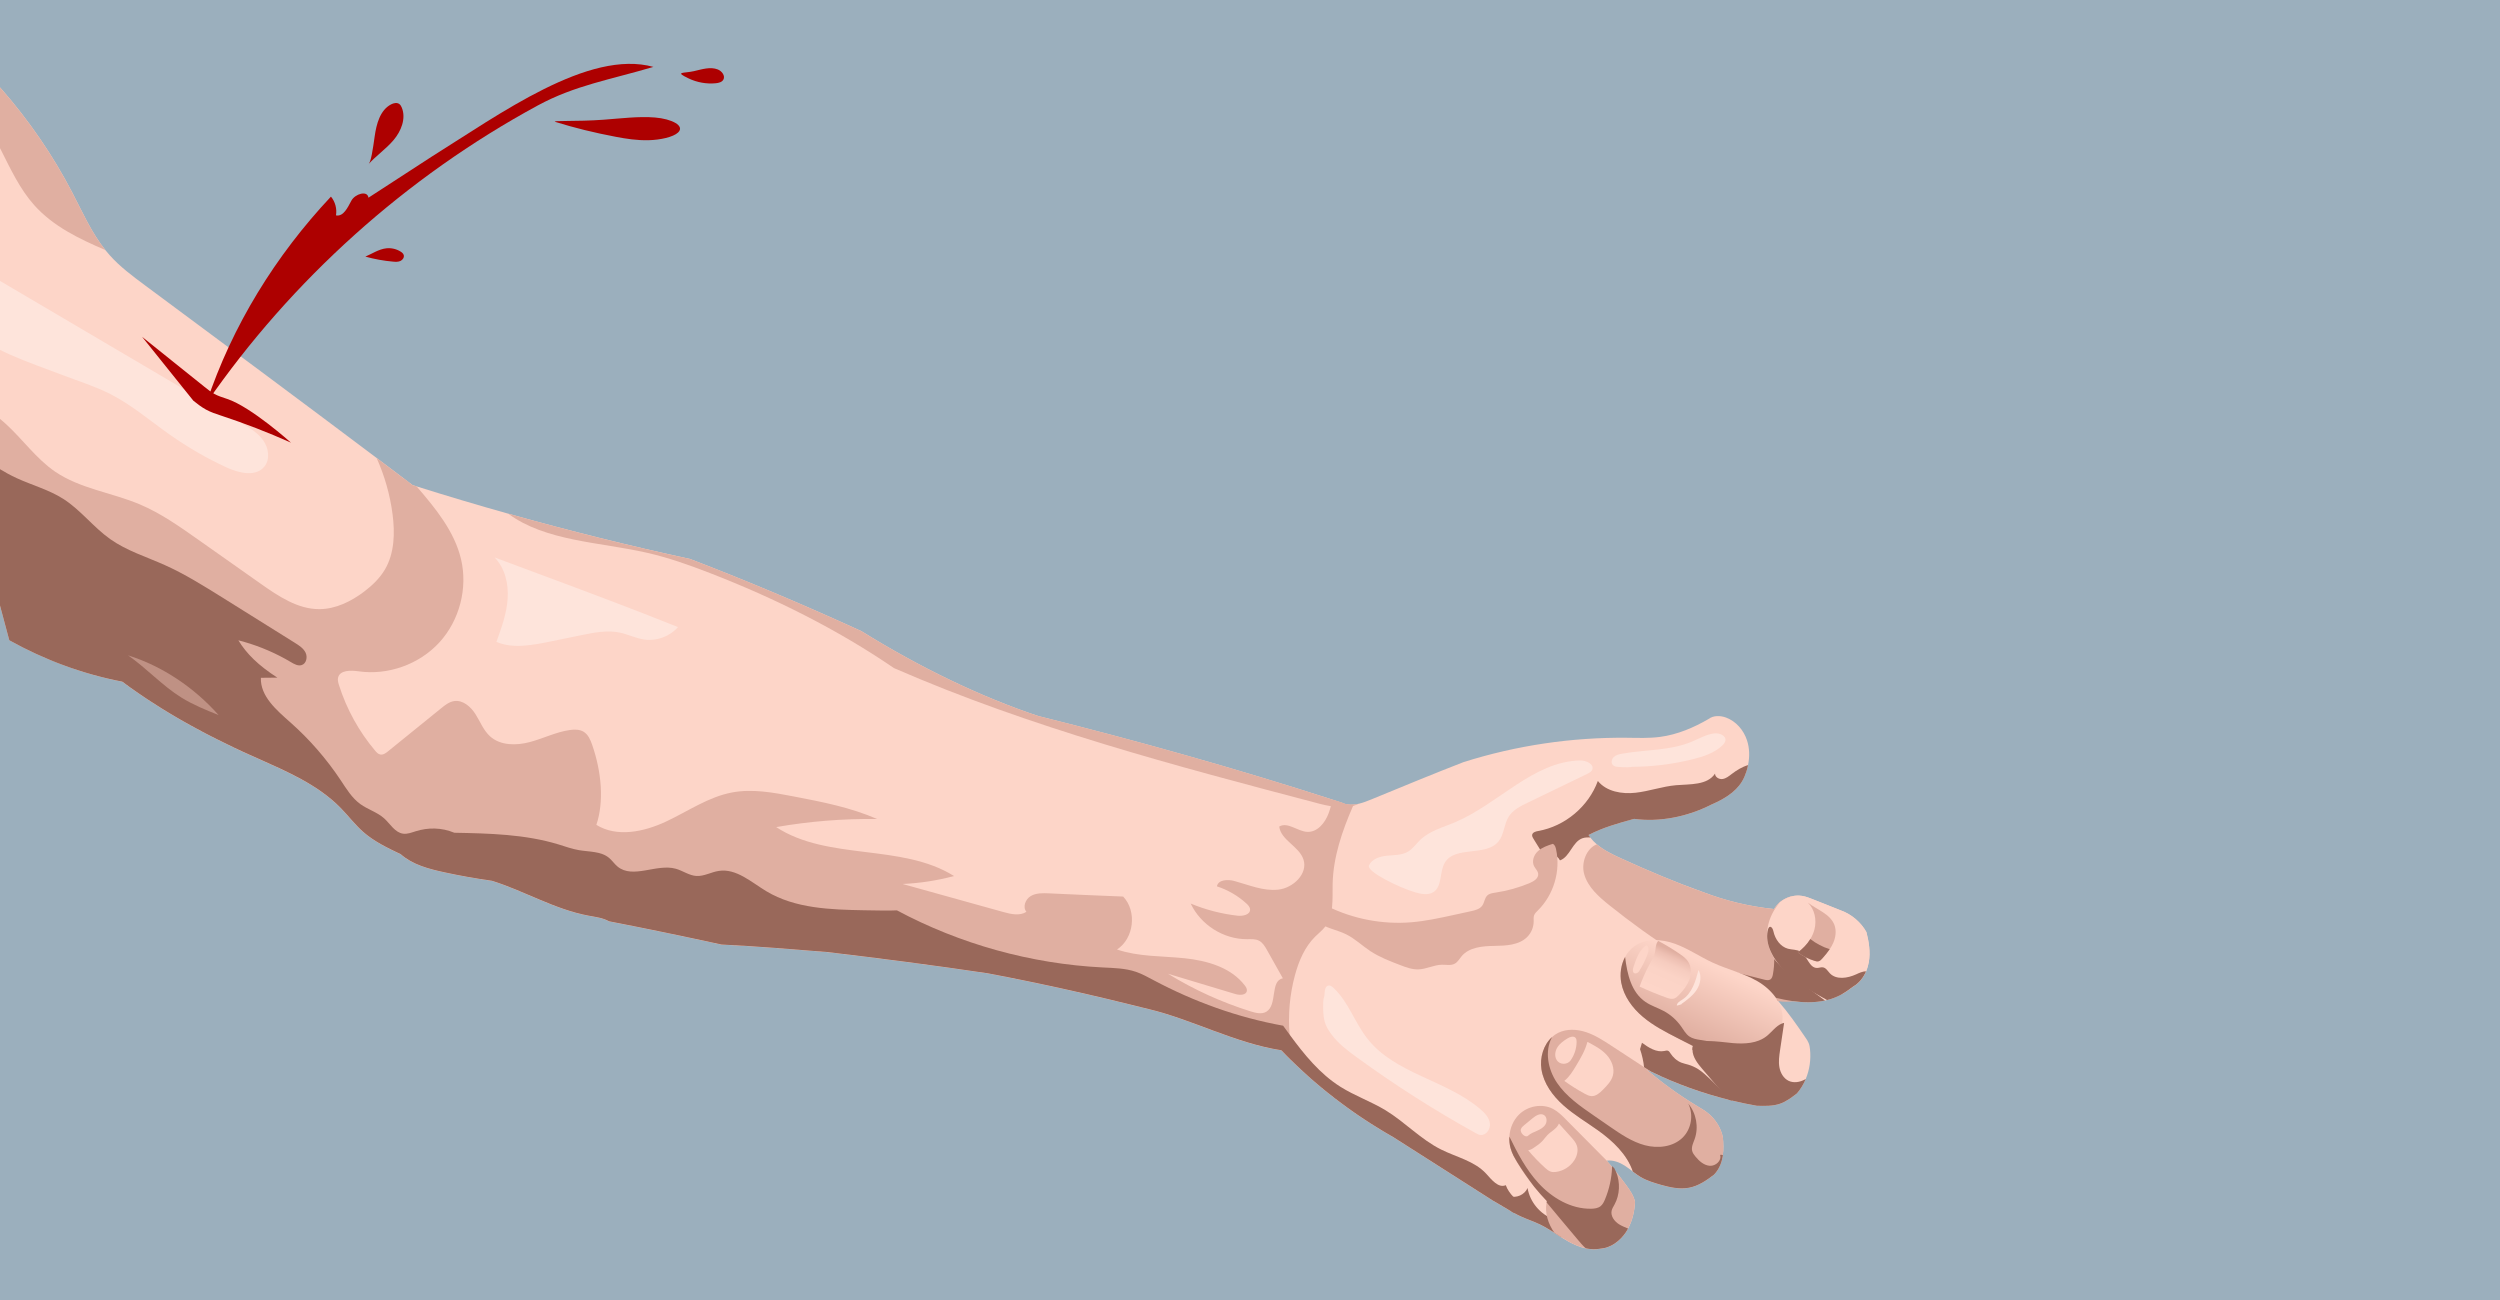 <svg width="2000" height="1040" viewBox="0 0 2000 1040" fill="none" xmlns="http://www.w3.org/2000/svg">
<g clip-path="url(#clip0_102_3034)">
<rect width="2000" height="1040" fill="#9BAFBD"/>
<path d="M1350.2 834.672L1353.97 839.858C1353.96 839.291 1354 838.712 1354.06 838.173C1354.13 837.687 1354.23 837.23 1354.36 836.786C1352.96 836.069 1351.58 835.37 1350.2 834.672ZM1331.81 809.294L1331.8 809.273L1319.94 792.922L1319.93 792.9L1313.63 784.198L1309.47 778.47L1306.54 774.425L1300.1 765.544C1296.76 771.737 1295.72 779.3 1297.02 786.251C1299.03 797.058 1305.94 806.437 1314.31 813.493C1322.7 820.589 1332.56 825.633 1342.32 830.623C1344.95 831.974 1347.57 833.307 1350.19 834.664L1350.18 834.643L1331.81 809.294ZM1472.56 728.302C1465.5 725.534 1458.11 722.558 1450.72 719.603C1447.83 718.445 1444.89 717.277 1441.81 716.762C1441.52 716.713 1441.22 716.671 1440.94 716.643C1440.76 716.622 1440.58 716.615 1440.4 716.594C1440.35 716.584 1440.33 716.568 1440.29 716.577C1439.84 716.529 1439.41 716.496 1438.95 716.493C1438.72 716.486 1438.49 716.493 1438.26 716.486C1437.83 716.474 1437.4 716.49 1436.96 716.537C1436.67 716.547 1436.4 716.562 1436.12 716.594C1435.97 716.61 1435.83 716.625 1435.66 716.647C1435.04 716.735 1434.43 716.83 1433.81 716.95C1433.74 716.945 1433.71 716.954 1433.65 716.971C1433.07 717.103 1432.49 717.26 1431.92 717.434C1431.76 717.477 1431.63 717.535 1431.48 717.596C1431.29 717.647 1431.1 717.722 1430.91 717.795C1430.73 717.867 1430.51 717.948 1430.33 718.02C1430.1 718.104 1429.88 718.209 1429.64 718.306C1429.4 718.417 1429.17 718.511 1428.95 718.616L1428.92 718.601C1428.9 718.606 1428.91 718.628 1428.91 718.628C1428.06 719.001 1427.24 719.449 1426.45 719.958C1426.32 720.038 1426.19 720.106 1426.05 720.213C1425.92 720.292 1425.78 720.388 1425.65 720.488C1425.63 720.494 1425.59 720.505 1425.57 720.535C1425.54 720.541 1425.52 720.546 1425.51 720.573C1425.29 720.71 1425.09 720.879 1424.87 721.039C1424.87 721.039 1424.87 721.039 1424.85 721.045C1424.52 721.304 1424.19 721.562 1423.88 721.805C1422.1 723.294 1420.56 725.049 1419.36 727.029C1419.31 727.11 1419.3 727.171 1419.22 727.237L1419.14 727.235C1399.26 725.196 1380.26 720.533 1362.17 713.603C1340.33 705.825 1318.46 696.613 1296.89 686.74C1290.07 683.631 1283.05 680.239 1277.42 675.449C1275.5 673.827 1273.78 672.016 1272.23 670.02C1271.72 669.384 1271.25 668.702 1270.8 667.993C1282.19 662.019 1294.76 658.526 1307.22 655.107C1327.12 657.859 1349.53 653.66 1369.07 643.684C1378.04 639.77 1388 634.374 1393.56 625.198C1395.06 622.717 1396.19 620.037 1397.08 617.31C1397.63 615.604 1398.09 613.868 1398.43 612.094C1399.79 605.489 1399.69 598.614 1397.59 592.219C1394.92 584.114 1388.86 577.008 1380.86 574.069C1376.27 572.378 1370.73 572.226 1366.84 575.2C1355.29 581.933 1342.06 587.683 1328.05 589.516C1319.34 590.681 1310.49 590.31 1301.69 590.213C1257.41 589.757 1213.04 596.347 1170.82 609.695C1147.47 618.747 1122.16 629.18 1096.85 639.62C1093.66 640.942 1090.25 642.254 1086.83 643.044C1085.53 643.348 1084.2 643.578 1082.89 643.68C1079.61 644.012 1076.44 643.647 1073.48 642.144C1071.04 641.365 1068.64 640.564 1066.23 639.8C989.267 614.963 910.252 592.699 830.63 572.837C784.912 557.702 735.523 533.786 689.156 504.945C645.624 485.03 599.169 465.193 552.033 447.187C504.008 436.763 455.232 424.641 406.531 410.931C382.071 404.071 357.679 396.784 333.347 389.128L333.32 389.113C332.235 388.755 331.116 388.396 330.01 388.044C328.745 387.099 327.517 386.166 326.249 385.21C326.222 385.194 326.222 385.194 326.222 385.194C325.111 384.355 323.989 383.519 322.858 382.651C315.711 377.234 308.53 371.815 301.297 366.375C240.697 320.772 178.333 274.483 115.969 228.239C105.982 220.832 95.915 213.343 87.678 204.069C86.511 202.768 85.375 201.412 84.271 200.049C73.335 186.348 66.085 170.022 57.983 154.38C26.925 94.427 -18.948 42.355 -74.043 3.428C-94.499 -11.019 -116.244 -23.653 -138.979 -34.215L7.435 512.207C35.181 527.724 65.964 539.176 97.805 545.411C99.603 546.737 101.392 548.065 103.233 549.379C103.519 549.598 103.81 549.793 104.096 550.012C105.624 551.092 107.153 552.171 108.723 553.24C108.856 553.352 109.009 553.459 109.19 553.581C110.047 554.192 110.926 554.798 111.809 555.38C113.057 556.262 114.31 557.12 115.603 557.956C116.581 558.637 117.575 559.291 118.593 559.951C121.968 562.195 125.385 564.383 128.857 566.522L130.899 567.782C132.445 568.755 134.016 569.698 135.587 570.641C137.159 571.584 138.762 572.519 140.333 573.462C141.476 574.122 142.625 574.803 143.768 575.463C144.917 576.144 146.081 576.799 147.24 577.432C149.104 578.49 150.951 579.529 152.817 580.553C155.882 582.278 158.97 583.917 162.071 585.564C163.076 586.091 164.071 586.62 165.073 587.136C166.438 587.861 167.803 588.542 169.21 589.256C170.57 589.96 171.983 590.65 173.366 591.359C176.33 592.873 179.31 594.325 182.296 595.753C183.959 596.569 185.647 597.356 187.331 598.167C189.565 599.205 191.798 600.243 194.015 601.264C194.096 601.31 194.163 601.349 194.254 601.393C195.785 602.097 197.363 602.811 198.914 603.509C201.284 604.591 203.672 605.656 206.066 606.697C229.12 617.048 254.148 627.598 272.571 646.42C278.704 652.678 283.979 659.767 290.568 665.561C299.33 673.274 310.065 678.378 320.582 683.392C330.072 691.785 342.884 695.138 355.39 697.858C368.016 700.602 380.729 702.868 393.496 704.653C419.289 712.668 443.689 727.536 470.904 732.589C476.478 733.619 482.282 734.28 487.227 737.082C517.531 742.967 547.394 749.163 577.194 755.672C605.176 757.053 633.502 759.376 661.79 761.686C704.662 766.75 747.414 772.301 790.065 778.663C832.843 786.73 876.026 796.474 918.952 807.298C954.028 815.724 987.952 834.485 1025.06 840.264C1026.44 841.724 1027.85 843.187 1029.29 844.609C1030.49 845.846 1031.69 847.059 1032.94 848.268L1032.97 848.263C1034.48 849.766 1036.01 851.242 1037.53 852.711C1039.07 854.187 1040.61 855.661 1042.21 857.086C1043.72 858.488 1045.24 859.887 1046.82 861.273C1046.82 861.294 1046.85 861.288 1046.85 861.309C1046.94 861.388 1047.05 861.484 1047.12 861.555C1047.95 862.322 1048.84 863.074 1049.71 863.818L1051.76 865.597C1053.37 866.974 1055.01 868.366 1056.63 869.716C1057.85 870.732 1059.06 871.737 1060.29 872.725C1060.85 873.166 1061.39 873.623 1061.95 874.064C1062.2 874.249 1062.41 874.442 1062.67 874.611C1064.16 875.827 1065.69 877.019 1067.23 878.221L1067.24 878.242C1069.11 879.673 1070.98 881.103 1072.89 882.502C1074.57 883.768 1076.27 885.039 1077.99 886.262C1079.84 887.597 1081.68 888.911 1083.53 890.198C1084.48 890.843 1085.41 891.48 1086.33 892.12C1087.26 892.76 1088.19 893.386 1089.12 893.999C1090.03 894.641 1090.94 895.228 1091.86 895.822C1093.43 896.869 1095 897.903 1096.6 898.896C1098.06 899.822 1099.53 900.759 1101.01 901.659C1102.17 902.382 1103.3 903.08 1104.45 903.761C1104.59 903.894 1104.78 903.968 1104.95 904.069C1106.05 904.741 1107.16 905.409 1108.26 906.081C1108.73 906.352 1109.23 906.64 1109.73 906.927C1111.33 907.885 1112.97 908.833 1114.6 909.759C1141.38 926.842 1168.04 943.821 1194.68 960.795C1197.35 962.26 1200.07 963.909 1202.82 965.559C1204.8 966.767 1206.85 967.992 1208.92 969.177C1209.04 969.247 1209.14 969.309 1209.26 969.358C1209.83 969.705 1210.43 970.033 1211.02 970.354C1212.87 971.369 1214.75 972.355 1216.67 973.226C1221.7 975.517 1226.94 977.216 1231.94 979.617C1233.12 980.186 1234.29 980.795 1235.45 981.449C1235.99 981.725 1236.51 982.031 1237.03 982.344C1239.26 983.612 1241.41 984.969 1243.56 986.347C1245.51 987.587 1247.46 988.873 1249.42 990.086C1251.2 991.199 1253.03 992.29 1254.88 993.305C1259.15 995.652 1263.75 997.647 1268.52 998.656C1272.45 999.557 1276.51 999.731 1280.48 998.939C1288.35 998.365 1295.9 992.943 1300.66 985.826C1301.29 984.883 1301.88 983.906 1302.42 982.898C1305.96 976.425 1307.62 968.99 1308.01 961.597C1307.02 956.612 1303.94 952.208 1300.85 948.001C1298.27 944.496 1295.59 940.986 1292.85 937.582C1291.8 936.25 1290.73 934.955 1289.67 933.67C1288.35 932.036 1287 930.441 1285.63 928.832L1285.39 928.519C1290.55 927.854 1295.69 929.874 1299.98 932.647C1302.14 934.046 1304.19 935.658 1306.24 937.221C1308.25 938.764 1310.26 940.305 1312.45 941.584C1317.58 944.643 1323.41 946.308 1329.16 947.985C1335.82 949.794 1343.51 951.63 1351.05 950.225C1358.56 948.838 1365.09 944.382 1371.15 939.736C1375.1 935.629 1377.13 930.619 1378.03 925.456C1378.13 925.006 1378.2 924.523 1378.26 924.051C1378.94 919.357 1378.74 914.555 1378.27 909.827C1376.86 902.601 1372.49 895.44 1366.3 890.481C1363.6 888.329 1360.63 886.603 1357.67 884.836C1343.33 876.186 1329.69 866.337 1316.93 855.41C1318.07 856.001 1319.25 856.572 1320.44 857.141C1320.7 857.275 1320.97 857.396 1321.26 857.535C1321.33 857.56 1321.38 857.605 1321.45 857.63C1341.24 867.219 1361.98 874.655 1383.29 879.949C1384.15 880.163 1385 880.378 1385.86 880.579L1385.88 880.574C1392.35 882.138 1398.83 883.494 1405.39 884.646C1411.61 884.831 1418.15 885.07 1424.15 882.961C1429.09 881.24 1433.32 877.98 1437.46 874.792C1440.43 871.391 1442.83 867.476 1444.59 863.195C1447.66 855.859 1448.87 847.531 1448 839.408C1447.83 837.738 1447.57 836.057 1446.93 834.467C1446.31 832.916 1445.37 831.51 1444.4 830.109C1437.58 820.113 1430.65 810.079 1422.69 800.981L1422.53 800.753C1422.2 800.364 1421.86 800.01 1421.53 799.611C1421.1 799.112 1420.68 798.645 1420.24 798.149C1420.38 798.192 1420.51 798.224 1420.67 798.261C1421.79 798.552 1422.94 798.812 1424.07 799.054C1424.9 799.253 1425.73 799.407 1426.54 799.564C1427.57 799.789 1428.59 799.982 1429.6 800.175C1430.4 800.303 1431.21 800.439 1431.99 800.559C1432.78 800.7 1433.55 800.833 1434.34 800.919C1434.52 800.95 1434.7 800.993 1434.88 801C1435.21 801.037 1435.53 801.077 1435.86 801.114C1435.94 801.137 1436.04 801.146 1436.12 801.147C1436.68 801.223 1437.27 801.282 1437.85 801.331C1438.76 801.428 1439.68 801.511 1440.6 801.583C1442.65 801.748 1444.72 801.82 1446.78 801.815C1451.2 801.788 1455.69 801.383 1460.04 800.444C1460.47 800.327 1460.9 800.235 1461.34 800.139C1465.27 799.168 1469.07 797.775 1472.59 795.864C1473.03 795.644 1473.49 795.372 1473.9 795.115C1476.92 793.362 1479.74 791.277 1482.55 789.206C1487.25 786.458 1490.67 782.072 1492.83 777.106C1493.88 774.664 1494.62 772.114 1495.06 769.517C1496.36 761.587 1495.13 753.46 1493.11 745.68C1488.89 738.01 1481.38 731.419 1472.56 728.302Z" fill="#FDD5C8"/>
<path d="M355.443 451.573C355.356 462.702 351.573 473.401 347.539 483.758C341.922 498.223 333.799 514.234 318.744 517.995C305.89 521.189 290.602 514.532 279.941 522.39C274.256 526.585 271.709 533.838 266.689 538.775C257.28 548.037 241.484 546.995 229.79 540.898C218.135 534.779 209.136 524.697 198.928 516.383C197.697 515.394 196.474 514.437 195.199 513.494C195.193 513.473 195.193 513.473 195.193 513.473C187.089 507.369 178.348 502.322 169.302 497.709C149.444 487.616 128.182 479.751 109.005 468.383C73.939 447.564 46.451 415.279 10.276 396.473C-2.141 390.012 -15.561 385.151 -28.212 379.174L-47.867 305.821C-29.402 315.424 -10.73 325.119 4.626 339.113C18.172 351.444 28.921 366.911 44.022 377.279C64.072 390.971 89.403 394.039 111.791 403.477C128.388 410.478 143.237 420.925 157.949 431.283C174.788 443.175 191.61 455.048 208.465 466.913C222.705 476.954 238.234 487.435 255.665 487.323C268.65 487.208 280.901 481.129 291.288 473.31C297.776 468.377 303.816 462.621 307.956 455.589C315.641 442.481 316.001 426.344 314.035 411.286C312.011 395.8 307.695 380.666 301.318 366.415C308.548 371.844 315.732 377.274 322.879 382.691C324.01 383.559 325.142 384.392 326.243 385.234C326.243 385.234 326.243 385.234 326.27 385.249C333.687 394.982 340.198 405.412 345.62 416.396C351.083 427.368 355.548 439.279 355.443 451.573Z" fill="#E0AFA1"/>
<path d="M1082.9 643.677C1082.75 644.037 1082.59 644.396 1082.44 644.756C1073.68 664.872 1066.54 685.631 1066.1 707.384C1065.86 719.19 1067.24 732.234 1059.98 741.534C1057.7 744.43 1054.76 746.696 1052.14 749.297C1043.8 757.545 1039.06 768.771 1035.98 780.09C1031.79 795.593 1030.33 811.764 1031.72 827.772C1031.72 827.772 1031.71 827.796 1031.73 827.814C1031.84 829.227 1031.98 830.657 1032.16 832.074C1032.79 837.409 1033.68 842.99 1032.97 848.217C1031.71 847.019 1030.5 845.798 1029.31 844.571C1027.89 843.133 1026.46 841.684 1025.07 840.216C987.971 834.423 954.053 815.684 918.973 807.247C876.058 796.42 832.862 786.668 790.1 778.62C747.452 772.268 704.683 766.699 661.825 761.643C633.526 759.335 605.214 757.02 577.211 755.646C547.419 749.123 517.561 742.948 487.255 737.052C482.302 734.264 476.487 733.606 470.924 732.572C443.701 727.533 419.319 712.649 393.526 704.634C380.752 702.862 368.035 700.586 355.423 697.85C342.893 695.125 330.102 691.766 320.612 683.373C310.073 678.364 299.363 673.265 290.59 665.556C284.002 659.762 278.712 652.664 272.58 646.407C254.173 627.603 229.152 617.04 206.088 606.691C203.695 605.65 201.296 604.588 198.915 603.509C197.364 602.811 195.81 602.102 194.266 601.39C194.167 601.36 194.089 601.324 194.019 601.274C191.791 600.257 189.558 599.219 187.332 598.167L160.297 566.34C160.297 566.34 160.311 566.222 160.327 566.025C160.399 565.107 160.642 562.28 161.02 558.177C162.326 544.3 165.298 515.766 169.275 497.728C170.728 491.019 172.334 485.768 174.02 483.236C181.077 485.347 188.178 487.241 195.331 488.951L195.355 488.956C213.814 493.399 232.601 496.527 251.522 498.369C262.247 499.406 273.201 499.983 283.686 497.538C292.839 495.381 301.339 491 309.004 485.581C314.971 481.379 320.555 476.507 324.858 470.591C335.002 456.732 337.276 438.321 334.726 421.339C332.746 407.967 328.072 395.191 322.846 382.689C323.974 383.546 325.099 384.393 326.221 385.229C326.221 385.229 326.221 385.229 326.238 385.247C327.505 386.204 328.744 387.134 329.998 388.082C331.115 388.431 332.234 388.79 333.316 389.137L333.332 389.155C348.331 406.61 363.581 425.043 368.834 447.406C374.303 470.574 367.619 496.283 351.56 513.863C335.481 531.449 310.499 540.417 286.921 537.06C280.633 536.165 271.848 535.961 270.448 542.19C270.004 544.14 270.587 546.143 271.178 548.054C277.246 567.22 287.123 585.16 300.084 600.523C301.214 601.858 302.487 603.256 304.192 603.595C306.488 604.059 308.672 602.497 310.487 600.998C324.637 589.534 338.78 578.082 352.927 566.607C356.017 564.097 359.329 561.481 363.258 560.872C370.277 559.787 376.598 565.346 380.385 571.334C384.196 577.326 386.763 584.278 392.016 589.031C400.306 596.552 413.021 596.533 423.824 593.661C434.619 590.802 444.815 585.581 455.888 584.012C459.613 583.492 463.658 583.442 466.887 585.396C470.539 587.612 472.347 591.857 473.747 595.892C481.283 617.654 483.321 641.298 477.095 659.893C493.562 670.1 515.211 665.493 532.777 657.273C550.335 649.067 566.737 637.477 585.807 633.936C602.017 630.922 618.687 634.038 634.898 637.14C657.598 641.504 680.542 645.929 701.708 655.217C674.656 654.849 647.581 657.023 620.955 661.679C662.509 688.808 721.127 674.534 763.23 700.823C749.781 704.427 735.961 706.561 722.055 707.184C748.941 714.655 775.835 722.159 802.721 729.63C808.828 731.336 815.822 732.918 821.134 729.448C817.922 725.648 820.341 719.362 824.618 716.829C828.902 714.317 834.183 714.47 839.138 714.677C858.52 715.566 877.901 716.454 898.516 717.24C909.719 728.97 907.206 750.731 893.622 759.6C910.834 765.458 929.474 764.726 947.559 766.587C965.646 768.459 984.86 773.94 995.874 788.404C996.806 789.632 997.704 791.074 997.498 792.595C997.054 796.284 991.687 796.278 988.131 795.185C970.219 789.81 952.309 784.401 934.402 779.002C955.137 791.771 977.465 801.919 1000.69 809.167C1004.79 810.443 1009.49 811.56 1013.13 809.333C1022.14 803.828 1015.93 784.542 1026.3 782.661C1022.05 775.114 1017.84 767.581 1013.61 760.053C1011.96 757.13 1010.14 754.036 1007.17 752.525C1004.26 751.043 1000.8 751.343 997.528 751.345C978.808 751.439 960.501 739.838 952.576 722.864C964.534 727.822 977.174 731.085 990.015 732.555C994.245 733.025 1000.19 731.841 1000.06 727.568C999.996 725.641 998.535 724.088 997.09 722.77C990.346 716.608 982.245 711.913 973.527 709.077C974.529 703.693 982.167 703.351 987.463 704.786C999.065 707.952 1010.66 713.041 1022.6 711.716C1034.56 710.399 1046.53 698.963 1042.75 687.539C1039.28 677.01 1024.75 672.242 1023.39 661.248C1030.15 657.222 1037.99 665.123 1045.87 665.502C1053.89 665.854 1060.04 658.296 1062.83 650.794C1063.54 648.898 1064.15 646.952 1064.69 644.977C1065.2 643.259 1065.68 641.517 1066.2 639.809C1068.61 640.572 1071.02 641.371 1073.44 642.153C1076.47 643.628 1079.66 644.001 1082.9 643.677Z" fill="#E0AFA1"/>
<path d="M1212.3 959.143C1211.89 962.868 1211.46 966.586 1211.04 970.29C1210.46 969.969 1209.86 969.641 1209.29 969.294C1209.17 969.245 1209.07 969.183 1208.94 969.113C1206.89 967.925 1204.83 966.713 1202.85 965.495C1200.1 963.834 1197.38 962.196 1194.71 960.731C1168.07 943.757 1141.4 926.781 1114.63 909.694C1113 908.768 1111.36 907.821 1109.76 906.863C1109.26 906.575 1108.76 906.288 1108.29 906.016C1107.19 905.345 1106.08 904.676 1104.98 904.005C1104.8 903.904 1104.61 903.83 1104.48 903.697C1103.33 903.015 1102.2 902.318 1101.04 901.594C1099.55 900.684 1098.09 899.758 1096.62 898.832C1095.04 897.825 1093.46 896.805 1091.89 895.758C1090.97 895.163 1090.06 894.566 1089.15 893.934C1088.21 893.321 1087.28 892.695 1086.36 892.055C1085.43 891.419 1084.51 890.79 1083.56 890.134C1081.71 888.847 1079.86 887.533 1078.02 886.198C1076.3 884.975 1074.6 883.714 1072.92 882.437C1071.01 881.039 1069.14 879.608 1067.26 878.178L1067.26 878.156C1065.72 876.954 1064.18 875.763 1062.7 874.547C1062.45 874.386 1062.23 874.195 1061.98 873.999C1061.42 873.559 1060.88 873.102 1060.32 872.661C1059.09 871.672 1057.87 870.667 1056.66 869.652C1055.03 868.302 1053.4 866.91 1051.79 865.533L1049.73 863.754C1048.86 862.999 1047.99 862.244 1047.15 861.491C1047.07 861.434 1046.96 861.337 1046.88 861.245C1046.87 861.224 1046.85 861.229 1046.85 861.208C1045.28 859.82 1043.75 858.424 1042.24 857.022C1040.64 855.597 1039.08 854.126 1037.56 852.647C1036.04 851.191 1034.5 849.704 1032.99 848.198L1032.97 848.204C1031.72 846.981 1030.51 845.771 1029.32 844.544C1027.89 843.12 1026.47 841.66 1025.09 840.2C987.988 834.407 954.067 815.657 918.98 807.234C876.054 796.409 832.872 786.666 790.093 778.598C747.442 772.236 704.69 766.685 661.818 761.622C633.519 759.314 605.204 756.989 577.222 755.608C547.422 749.099 517.562 742.913 487.256 737.017C482.313 734.227 476.495 733.557 470.933 732.524C443.706 727.474 419.317 712.604 393.524 704.589C380.757 702.804 368.033 700.541 355.418 697.794C342.912 695.074 330.1 691.721 320.61 683.328C310.093 678.313 299.358 673.21 290.596 665.497C284.008 659.703 278.721 652.616 272.599 646.356C254.179 627.545 229.158 616.981 206.094 606.633C203.69 605.594 201.315 604.537 198.942 603.445C197.391 602.746 195.813 602.032 194.283 601.328C194.191 601.285 194.113 601.249 194.043 601.199C191.816 600.182 189.582 599.144 187.359 598.102C185.676 597.292 183.987 596.505 182.324 595.689C179.339 594.261 176.371 592.816 173.394 591.295C172.014 590.596 170.612 589.903 169.239 589.191C167.831 588.477 166.466 587.797 165.101 587.071C164.102 586.566 163.104 586.026 162.099 585.5C158.987 583.856 155.907 582.203 152.845 580.488C150.976 579.454 149.118 578.418 147.268 577.367C146.109 576.734 144.945 576.08 143.796 575.399C142.653 574.739 141.505 574.058 140.361 573.398C138.79 572.455 137.187 571.52 135.616 570.577C134.044 569.634 132.462 568.694 130.928 567.718L128.885 566.458C125.413 564.319 121.996 562.131 118.621 559.887C117.606 559.238 116.609 558.573 115.631 557.891C114.341 557.066 113.075 556.2 111.837 555.316C110.943 554.737 110.075 554.128 109.218 553.516C109.038 553.394 108.884 553.288 108.752 553.175C107.181 552.107 105.652 551.027 104.124 549.948C103.838 549.729 103.547 549.534 103.261 549.315C101.42 548.001 99.632 546.673 97.833 545.347C65.964 539.177 35.181 527.725 7.435 512.208L-37.272 345.361C-22.02 360.11 -5.821 373.686 13.355 382.507C25.684 388.172 39.084 391.767 50.553 399.061C64.505 407.941 74.704 421.782 88.247 431.34C101.425 440.643 117.141 445.458 131.872 452.071C147.701 459.175 162.474 468.403 177.197 477.576C183.246 481.355 189.308 485.142 195.356 488.921L195.383 488.936C208.901 497.387 222.452 505.874 235.992 514.318C239.297 516.388 242.774 518.628 244.482 522.161C246.163 525.678 245.102 530.839 241.398 532.036C238.49 533.019 235.449 531.299 232.802 529.735C221.034 522.726 208.343 517.237 195.204 513.47C195.199 513.449 195.199 513.449 195.199 513.449C193.7 513.032 192.202 512.615 190.693 512.246C197.306 523.138 206.722 532.313 221.874 542.11C217.474 542.152 213.096 542.188 208.7 542.241C208.173 557.035 221.262 568.124 232.34 577.945C247.652 591.519 261.197 607.112 272.553 624.167C277.131 631.069 281.526 638.394 288.278 643.269C294.28 647.64 301.859 649.747 307.395 654.755C312.253 659.182 315.946 666.048 322.484 666.945C325.906 667.415 329.274 666.024 332.591 664.998C342.355 661.939 353.072 661.886 363.468 666.194C391.521 666.737 420.021 667.376 446.847 675.557C452.268 677.208 457.607 679.188 463.19 680.125C471.471 681.544 480.799 680.931 487.255 686.317C489.719 688.386 491.534 691.173 494.019 693.235C506.31 703.424 525.202 690.734 540.583 694.98C546.229 696.536 551.227 700.381 557.05 700.775C563.202 701.162 568.904 697.668 574.953 696.74C588.94 694.55 600.934 705.671 613.054 712.972C636.135 726.863 664.489 727.723 691.391 728.211C701.561 728.408 711.714 728.586 717.534 728.288C768.165 755.35 824.843 771.083 882.191 773.962C891.108 774.403 900.201 774.57 908.674 777.427C913.641 779.12 918.239 781.684 922.867 784.15C955.241 801.371 990.063 813.981 1026.49 820.557C1028.22 822.967 1029.96 825.378 1031.76 827.771C1031.76 827.771 1031.74 827.798 1031.77 827.814C1043.37 843.589 1055.79 858.983 1072.27 869.378C1083.78 876.651 1096.83 881.169 1108.47 888.234C1123.96 897.669 1136.61 911.48 1152.8 919.576C1165.12 925.745 1179.59 928.781 1188.9 938.926C1193.31 943.745 1198.62 950.701 1204.63 948.146C1205.86 951.615 1208.07 954.705 1210.65 957.458C1211.16 958.038 1211.73 958.601 1212.3 959.143Z" fill="#99685A"/>
<path d="M102.43 524.279C117.376 534.665 129.763 548.523 145.223 558.113C154.52 563.875 164.727 567.983 174.876 572.05C155.24 549.972 129.954 532.944 102.43 524.279Z" fill="#BF9184"/>
<path d="M57.985 154.391C66.087 170.033 73.34 186.369 84.283 200.056C63.056 190.921 42.511 181.068 27.309 164.043C15.85 151.187 8.528 135.313 0.753 119.958C-20.104 78.689 -45.226 39.62 -74.041 3.438C-18.944 42.376 26.932 94.459 57.985 154.391Z" fill="#E0AFA1"/>
<path d="M211.505 373.258C204.614 381.777 191.02 378.474 181.069 373.876C165.169 366.507 149.937 357.687 135.635 347.582C119.999 336.573 105.36 323.944 88.312 315.257C76.053 309.005 62.806 304.96 49.957 300.025C22.118 289.296 -8.432 280.158 -26.455 261.342C-36.023 251.344 -49.644 246.582 -62.169 240.696C-63.39 240.125 -64.609 239.52 -65.827 238.88L-80.184 185.297C-77.818 184.243 -75.21 183.794 -72.434 184.141C-68.111 184.665 -64.205 186.938 -60.444 189.136C24.186 238.974 108.802 288.805 193.432 338.643C199.84 342.405 206.458 346.361 210.706 352.498C214.988 358.592 216.2 367.487 211.505 373.258Z" fill="#FEE4DB"/>
<path d="M397.134 513.485C401.204 502.288 405.317 490.91 406.121 479.02C406.928 467.14 404.009 454.463 395.678 445.941C408.27 450.638 420.859 455.325 433.452 460.022C469.885 473.598 506.319 487.173 542.387 501.677C535.804 509.181 525.327 513.057 515.456 511.644C508.741 510.681 502.532 507.49 495.903 506.084C485.815 503.944 475.355 506.019 465.248 508.091C457.404 509.704 449.558 511.306 441.714 512.919C426.308 516.092 410.402 519.263 397.134 513.485Z" fill="#FEE4DB"/>
<path d="M1086.87 643.035C1085.47 643.762 1084 644.328 1082.44 644.745C1077.06 646.152 1070.8 645.932 1064.73 644.955C1061.65 644.461 1058.64 643.79 1055.8 643.049C940.434 612.724 824.531 582.19 715.191 534.482C669.481 503.26 619.625 478.492 567.94 458.442C551.396 452.019 534.614 446.069 517.31 442.157C479.659 433.625 436.359 433.03 406.539 410.918C455.243 424.639 504.022 436.771 552.044 447.184C599.187 465.177 645.632 485.017 689.167 504.942C735.52 533.776 784.931 557.686 830.638 572.823C910.26 592.685 989.285 614.947 1066.25 639.773C1068.66 640.537 1071.06 641.336 1073.49 642.118C1076.46 643.607 1079.65 643.98 1082.91 643.653C1084.23 643.573 1085.55 643.342 1086.87 643.035Z" fill="#E0AFA1"/>
<path d="M1472.48 768.976C1470.67 776.725 1465.13 783.086 1459.16 788.335C1452.83 793.896 1445.54 798.714 1437.31 800.544C1436.51 800.712 1435.73 800.877 1434.92 800.979C1430.87 801.609 1426.8 801.531 1422.74 800.936C1414.58 799.792 1406.51 796.678 1398.89 793.354C1358.71 775.793 1321.68 751.6 1287.45 724.166C1278.99 717.362 1270.24 709.716 1267.34 699.26C1264.82 690.148 1269.13 678.694 1277.45 675.443C1283.07 680.234 1290.1 683.626 1296.91 686.734C1318.49 696.604 1340.36 705.831 1362.2 713.598C1380.3 720.535 1399.29 725.178 1419.17 727.227L1419.26 727.239C1419.31 727.169 1419.33 727.105 1419.38 727.034C1420.58 725.054 1422.12 723.289 1423.91 721.81C1426.71 719.477 1430.1 717.798 1433.68 716.998C1441.5 721.245 1448.9 726.208 1455.66 732.116C1466.36 741.458 1475.73 755.146 1472.48 768.976Z" fill="#E0AFA1"/>
<path d="M1493.13 745.674C1495.15 753.441 1496.39 761.579 1495.09 769.498C1494.65 772.095 1493.9 774.648 1492.88 777.094C1490.71 782.064 1487.29 786.457 1482.59 789.195C1479.78 791.266 1476.97 793.362 1473.95 795.115C1463.59 795.923 1452.97 793.268 1443.52 788.297C1443.5 788.313 1443.5 788.313 1443.49 788.292C1438.85 785.853 1434.47 782.866 1430.55 779.459C1430.13 779.096 1429.72 778.706 1429.27 778.324C1429.22 778.293 1429.17 778.227 1429.12 778.162C1426.22 775.528 1423.52 772.591 1421.2 769.425C1421.19 769.407 1421.19 769.407 1421.17 769.399C1418.29 765.42 1416.03 761.034 1414.76 756.307C1414.75 756.264 1414.73 756.222 1414.74 756.187C1414.72 756.145 1414.71 756.102 1414.71 756.057C1414.58 755.58 1414.48 755.118 1414.37 754.659C1414.06 753.266 1413.84 751.858 1413.76 750.469C1413.16 742.992 1415.14 735.48 1418.93 728.837C1419.07 728.608 1419.2 728.356 1419.36 728.132C1420.67 725.905 1422.2 723.767 1423.89 721.802C1428.8 717.703 1435.47 715.686 1441.79 716.744C1444.87 717.262 1447.82 718.438 1450.7 719.598C1458.09 722.55 1465.48 725.516 1472.55 728.281C1481.38 731.42 1488.9 738.021 1493.13 745.674Z" fill="#FDD5C8"/>
<path d="M1398.46 612.085C1398.12 613.849 1397.66 615.596 1397.11 617.291C1396.22 620.042 1395.09 622.708 1393.6 625.189C1388.03 634.355 1378.08 639.748 1369.1 643.665C1349.57 653.652 1327.15 657.84 1307.26 655.098C1294.81 658.525 1282.22 662.011 1270.82 667.998C1271.27 668.71 1271.75 669.386 1272.26 670.012C1270.14 669.863 1268.06 669.898 1266.09 670.552C1257.91 673.3 1256.08 685.396 1247.98 688.319C1245.52 683.521 1239.21 681.152 1234.23 683.101C1231.74 679.062 1229.23 675.016 1226.74 670.977C1226.17 670.038 1225.56 668.986 1225.72 667.897C1226.03 665.849 1228.56 665.148 1230.59 664.786C1251.99 661.006 1270.86 645.174 1278.28 624.758C1285.2 633.328 1297.55 635.419 1308.49 634.193C1319.43 632.968 1329.97 629.096 1340.94 628.158C1352.16 627.231 1365.87 628.276 1372.04 618.858C1371.93 621.662 1375.22 623.589 1378.02 623.214C1380.8 622.821 1383.09 620.955 1385.33 619.231C1389.28 616.216 1393.74 613.441 1398.46 612.085Z" fill="#99685A"/>
<path d="M1244.89 679.632C1248.58 696.864 1242.94 715.814 1230.42 728.218C1229.18 729.448 1227.83 730.672 1227.26 732.314C1226.73 733.844 1226.95 735.513 1226.94 737.13C1226.93 741.669 1225.09 746.174 1221.91 749.424C1215.34 756.154 1204.84 756.578 1195.44 756.723C1186.03 756.868 1175.44 757.728 1169.36 764.904C1167.58 767.006 1166.22 769.621 1163.81 770.937C1160.76 772.619 1157.01 771.736 1153.54 771.792C1147.12 771.897 1141.12 775.311 1134.71 775.518C1129.67 775.685 1124.82 773.849 1120.12 772.05C1111.91 768.907 1103.63 765.738 1096.28 760.897C1089.71 756.554 1083.96 750.922 1076.9 747.437C1069.52 743.797 1060.91 742.616 1054.29 737.714C1056.87 733.5 1059.46 729.283 1062.04 725.068C1082.62 735.216 1105.98 739.679 1128.85 737.834C1140.28 736.91 1151.52 734.467 1162.72 732.023C1167.42 731.001 1172.12 729.971 1176.82 728.949C1180.17 728.222 1183.84 727.284 1185.82 724.48C1187.57 722 1187.63 718.505 1189.82 716.406C1191.48 714.812 1193.94 714.462 1196.21 714.125C1205.71 712.706 1215.03 710.107 1223.88 706.381C1227.15 705.004 1230.9 702.603 1230.56 699.079C1230.33 696.707 1228.28 694.984 1227.22 692.858C1225.25 688.882 1227.12 683.87 1230.39 680.88C1233.65 677.89 1238.01 676.44 1242.22 675.072C1244.11 675.884 1244.6 678.254 1244.89 679.632Z" fill="#E0AFA1"/>
<path d="M1385.89 880.539C1385.03 880.348 1384.17 880.123 1383.33 879.916C1362.02 874.623 1341.28 867.176 1321.48 857.59C1321.4 857.564 1321.35 857.533 1321.3 857.499C1319.34 856.446 1317.35 855.342 1315.31 854.194C1314.78 849.131 1313.68 844.14 1312.04 839.338C1312.56 837.62 1313.07 835.936 1313.58 834.22C1318.9 838.091 1325.12 842.141 1331.55 840.771C1332.5 840.552 1333.51 840.234 1334.42 840.605C1335.29 840.939 1335.8 841.815 1336.31 842.601C1338.44 845.905 1341.5 848.735 1345.18 850.146C1346.92 850.807 1348.72 851.176 1350.49 851.692C1353.26 852.485 1355.88 853.679 1358.32 855.175C1362.11 857.548 1365.34 860.671 1368.57 863.773C1369.77 864.941 1370.99 866.092 1372.19 867.271L1372.23 867.318C1376.76 871.719 1381.31 876.115 1385.89 880.539Z" fill="#99685A"/>
<path d="M1492.87 777.097C1490.7 782.066 1487.28 786.46 1482.58 789.197C1479.77 791.269 1476.96 793.364 1473.94 795.117C1473.52 795.377 1473.07 795.632 1472.63 795.853C1469.1 797.777 1465.3 799.17 1461.39 800.128C1461.36 800.056 1461.35 799.955 1461.35 799.854C1458.4 798.223 1455.4 796.572 1452.46 794.847C1452.44 794.829 1452.43 794.842 1452.42 794.824C1444.14 790.028 1436.05 784.773 1429.27 778.324C1429.22 778.293 1429.17 778.227 1429.12 778.161C1426.69 775.845 1424.41 773.385 1422.39 770.71L1422.36 770.663C1421.06 768.953 1419.83 767.144 1418.71 765.261C1417.06 762.431 1415.65 759.341 1414.75 756.195C1414.74 756.152 1414.73 756.11 1414.73 756.065C1414.6 755.587 1414.5 755.125 1414.39 754.667C1414.07 753.274 1413.85 751.866 1413.77 750.477C1413.62 748.119 1413.82 745.78 1414.45 743.476C1415.36 740.06 1417.9 741.165 1418.73 745.055C1420.07 751.303 1424.26 757.353 1430.41 758.989C1433.65 759.872 1437.28 759.502 1440.18 761.203C1445.85 764.504 1447.23 774.559 1453.8 774.355C1455.3 774.317 1456.79 773.645 1458.27 773.862C1460.82 774.237 1462.2 776.867 1463.97 778.723C1469.16 784.051 1478.08 782.582 1484.85 779.506C1487.38 778.34 1490.19 777.006 1492.87 777.097Z" fill="#99685A"/>
<path d="M1467.51 739.885C1469.28 744.549 1468.55 749.883 1466.53 754.45C1465.75 756.17 1464.82 757.795 1463.76 759.363C1462.04 761.949 1460 764.338 1457.96 766.671C1457.05 767.709 1456.03 768.789 1454.71 769.074C1453.69 769.291 1452.63 769.008 1451.61 768.679C1446.92 767.195 1442.47 764.99 1438.23 761.977C1442.17 759.055 1445.73 755.418 1448.27 751.236C1449.73 748.844 1450.87 746.254 1451.57 743.531C1453.5 736.025 1451.78 727.379 1446.2 722.031C1453.62 727.806 1464.12 731.076 1467.51 739.885Z" fill="#E0AFA1"/>
<path d="M1378.31 909.795C1378.78 914.522 1378.96 919.316 1378.29 924C1378.23 924.48 1378.17 924.952 1378.08 925.42C1377.17 930.573 1375.14 935.586 1371.18 939.693C1365.14 944.346 1358.59 948.806 1351.09 950.181C1343.55 951.587 1335.84 949.743 1329.18 947.934C1323.45 946.275 1317.61 944.589 1312.47 941.533C1310.28 940.243 1308.27 938.713 1306.27 937.181C1301.78 923.641 1290.28 912.738 1278.37 904.255C1269.08 897.617 1259.13 891.802 1250.63 884.167C1242.09 876.531 1234.91 866.725 1233.17 855.437C1231.73 846.08 1234.79 835.745 1241.69 829.599C1243.13 828.28 1244.73 827.169 1246.52 826.281C1253.36 822.914 1261.59 823.3 1268.84 825.711C1276.1 828.098 1282.58 832.341 1288.98 836.503C1299.46 843.356 1309.95 850.219 1320.44 857.082C1319.26 856.524 1318.11 855.947 1316.95 855.359C1329.68 866.281 1343.34 876.128 1357.68 884.777C1360.63 886.544 1363.62 888.278 1366.31 890.433C1372.51 895.411 1376.88 902.561 1378.31 909.795Z" fill="#E0AFA1"/>
<path d="M1463.75 759.355C1462.03 761.941 1459.99 764.33 1457.94 766.663C1457.04 767.701 1456.02 768.781 1454.7 769.067C1453.68 769.284 1452.61 769.001 1451.59 768.672C1446.91 767.187 1442.45 764.982 1438.21 761.969C1442.16 759.047 1445.72 755.411 1448.26 751.229C1452.88 754.835 1458.15 757.593 1463.75 759.355Z" fill="#99685A"/>
<path d="M1452.45 794.85C1454.98 796.717 1457.52 798.571 1460.06 800.438C1455.72 801.385 1451.23 801.793 1446.8 801.809C1438.01 801.821 1429.3 800.348 1420.68 798.245C1420.55 798.202 1420.41 798.183 1420.26 798.143C1420.7 798.629 1421.13 799.103 1421.56 799.602C1421.89 799.991 1422.21 800.348 1422.55 800.736C1410.46 795.029 1398.3 788.591 1387.44 777.643C1395.43 779.674 1403.43 781.702 1411.44 783.717C1413.03 784.119 1414.87 784.49 1416.26 783.585C1417.56 782.748 1418.02 781.079 1418.31 779.569C1419.06 775.524 1419.42 771.437 1419.35 767.331C1419.93 768.027 1420.55 768.736 1421.17 769.399C1421.19 769.418 1421.19 769.418 1421.2 769.425C1421.59 769.845 1421.99 770.262 1422.35 770.663L1422.39 770.71C1428.7 777.319 1436.07 782.868 1443.48 788.294C1443.5 788.313 1443.5 788.313 1443.51 788.299C1444.03 788.682 1444.54 789.057 1445.05 789.453C1447.51 791.25 1449.95 793.041 1452.41 794.838C1452.42 794.845 1452.43 794.832 1452.45 794.85Z" fill="#99685A"/>
<path d="M1420.69 798.245C1421 798.695 1421.3 799.138 1421.56 799.592C1424.61 804.446 1426.37 809.909 1426.02 815.687C1425.96 816.748 1425.83 817.773 1425.64 818.777C1424.11 827.089 1418.53 834.108 1412.2 840.317C1410.15 842.357 1407.98 844.301 1405.87 846.198C1402.73 848.981 1399.5 851.837 1395.55 853.27C1391.61 854.689 1386.73 854.372 1387.6 853.809C1376.53 848.135 1365.43 842.46 1354.36 836.786C1350.34 834.736 1346.35 832.691 1342.33 830.631C1332.58 825.638 1322.71 820.586 1314.34 813.498C1305.94 806.427 1299.05 797.053 1297.03 786.259C1295.72 779.29 1296.78 771.731 1300.1 765.544C1301.91 762.16 1304.41 759.183 1307.58 756.946C1316.8 750.441 1329.46 751.197 1340.06 755.052C1350.67 758.916 1360.06 765.473 1370.32 770.18C1382.02 775.561 1394.81 778.52 1405.97 784.978C1411.66 788.273 1416.94 792.848 1420.69 798.245Z" fill="url(#paint0_linear_102_3034)"/>
<path d="M1422.83 847.564C1422.81 849.059 1422.08 850.459 1421.37 851.773C1418.07 857.888 1413.9 864.678 1407.04 865.902C1402.39 866.726 1397.75 864.673 1393.7 862.235C1385.57 857.298 1378.6 850.559 1370.24 846.046C1365.1 843.251 1359.61 841.37 1353.96 839.848C1353.95 839.283 1353.99 838.705 1354.05 838.152C1354.12 837.68 1354.21 837.212 1354.34 836.768C1350.33 834.718 1346.33 832.673 1342.31 830.612C1332.56 825.62 1322.7 820.568 1314.32 813.48C1305.92 806.409 1299.03 797.034 1297.01 786.241C1295.7 779.271 1296.76 771.713 1300.08 765.526C1301.72 779.434 1305.11 793.917 1316.44 801.589C1320.89 804.625 1326.15 806.217 1330.9 808.753C1336.41 811.686 1341.21 815.947 1344.82 821.04C1346.89 823.964 1348.63 827.273 1351.6 829.25C1354.17 830.959 1357.3 831.484 1360.32 831.971C1362.21 832.273 1364.08 832.566 1365.95 832.883C1365.98 832.888 1365.98 832.888 1366.01 832.89C1381.41 835.335 1396.81 837.814 1412.18 840.288C1412.42 840.327 1412.69 840.367 1412.93 840.417C1417.34 841.144 1422.88 843.115 1422.83 847.564Z" fill="#99685A"/>
<path d="M1311.68 789.257C1318.69 792.53 1325.84 795.467 1333.12 798.075C1335.07 798.769 1337.17 799.445 1339.16 798.865C1340.75 798.394 1342.01 797.182 1343.16 795.975C1346.64 792.326 1349.89 788.294 1351.57 783.536C1353.25 778.777 1353.16 773.175 1350.31 769.017C1348.73 766.724 1346.45 765.025 1344.18 763.441C1338.54 759.496 1332.64 755.903 1326.54 752.695C1324.37 755.222 1324.65 758.954 1323.9 762.214C1323.19 765.257 1321.52 767.978 1320 770.715C1316.54 776.939 1313.76 783.551 1311.68 789.257Z" fill="url(#paint1_linear_102_3034)"/>
<path d="M1443.67 863.703C1444 863.524 1444.3 863.351 1444.62 863.176C1442.84 867.438 1440.46 871.361 1437.49 874.77C1433.33 877.953 1429.11 881.199 1424.18 882.931C1418.17 885.051 1411.64 884.791 1405.42 884.616C1398.87 883.461 1392.39 882.105 1385.92 880.541L1385.9 880.536C1385.04 880.345 1384.18 880.12 1383.34 879.913C1381.17 877.734 1379.15 875.376 1377.15 873.047C1375.5 871.125 1373.86 869.211 1372.22 867.307L1372.19 867.26C1368.78 863.285 1365.37 859.31 1361.97 855.334C1358.11 850.831 1354.02 845.618 1353.99 839.852C1353.97 839.288 1354.01 838.709 1354.08 838.157C1354.14 837.684 1354.24 837.217 1354.37 836.772C1354.62 836.022 1354.98 835.334 1355.59 834.831C1356.38 834.142 1357.44 833.857 1358.47 833.662C1360.96 833.164 1363.46 832.949 1365.98 832.899C1366 832.904 1366 832.904 1366.04 832.906C1372.76 832.753 1379.61 833.918 1386.37 834.495C1395.68 835.286 1405.82 834.751 1413.17 829.018C1417.44 825.691 1420.75 820.668 1425.65 818.774C1426.18 818.587 1426.71 818.41 1427.28 818.305C1426.2 825.573 1425.13 832.817 1424.05 840.085C1423.38 844.63 1422.71 849.254 1423.52 853.79C1424.31 858.307 1426.85 862.777 1431.01 864.72C1434.98 866.555 1439.78 865.769 1443.67 863.703Z" fill="#99685A"/>
<path d="M1257.75 874.814C1263.14 881.906 1272.82 885.427 1281.51 883.475C1282.75 883.198 1284.08 882.819 1285.27 883.287C1286.84 883.91 1287.49 885.737 1288.17 887.284C1291.89 895.79 1300.91 900.512 1309.39 904.298C1317.06 907.712 1325.63 910.95 1333.64 908.453C1338.16 907.037 1343.18 903.905 1347.15 906.502C1350.78 908.884 1350.26 914.832 1347.12 917.823C1343.98 920.813 1339.32 921.526 1334.98 921.655C1309.74 922.404 1286.38 908.792 1266.14 893.687C1259.14 888.467 1252.24 882.918 1247.03 875.899C1241.83 868.881 1238.46 860.156 1239.39 851.473C1242.41 854.722 1246.41 857.036 1250.74 858.026C1252.37 858.406 1254.19 858.668 1255.29 859.931C1256.46 861.257 1256.41 863.202 1256.55 864.96C1257 870.33 1259.86 875.452 1257.75 874.814Z" fill="#E0AFA1"/>
<path d="M1378.29 924.01C1378.24 924.491 1378.17 924.963 1378.08 925.431C1377.17 930.584 1375.14 935.596 1371.18 939.703C1365.14 944.357 1358.6 948.817 1351.09 950.192C1343.55 951.597 1335.84 949.754 1329.18 947.945C1323.45 946.286 1317.61 944.6 1312.47 941.543C1310.29 940.254 1308.27 938.724 1306.27 937.192C1301.78 923.651 1290.29 912.749 1278.37 904.266C1269.08 897.628 1259.13 891.813 1250.63 884.178C1242.09 876.542 1234.91 866.736 1233.17 855.448C1231.73 846.091 1234.79 835.756 1241.69 829.609C1235.48 840.879 1238.36 855.533 1245.6 866.247C1252.95 877.124 1264.02 884.832 1274.82 892.281C1279.12 895.256 1283.41 898.209 1287.69 901.166C1296.52 907.258 1305.57 913.45 1315.92 916.201C1326.29 918.959 1338.39 917.626 1346.06 910.138C1353.11 903.27 1355.04 891.691 1350.6 882.901C1357.08 890.599 1359.1 901.834 1355.7 911.318C1354.61 914.362 1352.96 917.53 1353.72 920.671C1354.12 922.369 1355.19 923.834 1356.3 925.174C1359.29 928.829 1363.17 932.325 1367.87 932.634C1372.6 932.946 1377.62 928.35 1376.06 923.88C1376.82 923.801 1377.56 923.852 1378.29 924.01Z" fill="#99685A"/>
<path d="M1251.45 864.723C1256.67 868.477 1262.11 871.906 1267.76 874.973C1269.49 875.908 1271.31 876.831 1273.27 876.896C1276.89 877.016 1279.89 874.257 1282.44 871.687C1285.69 868.417 1289.07 864.932 1290.3 860.488C1291.93 854.582 1289.29 848.162 1285.11 843.691C1280.92 839.22 1275.36 836.323 1269.92 833.505C1268.2 840.286 1264.57 846.41 1260.98 852.407C1258.28 856.903 1255.61 861.393 1251.45 864.723Z" fill="#FDD5C8"/>
<path d="M1242.76 975.296C1244.5 980.399 1246.74 985.348 1249.46 990.03C1243.68 986.43 1238.08 982.494 1231.98 979.55C1226.98 977.16 1221.73 975.453 1216.71 973.159C1214.79 972.288 1212.91 971.302 1211.05 970.3C1210.45 969.972 1209.87 969.638 1209.28 969.297C1208.72 967.037 1208.39 964.704 1208.11 962.447C1207.87 960.557 1207.64 958.662 1207.53 956.874C1213.04 958.798 1219.78 955.797 1222.04 950.405C1223.91 961.569 1232.13 971.437 1242.76 975.296Z" fill="#99685A"/>
<path d="M1289.69 933.619C1290.75 934.903 1291.81 936.212 1292.85 937.537C1295.59 940.951 1298.26 944.44 1300.87 947.96C1303.96 952.167 1307.04 956.561 1308.02 961.549C1307.64 968.939 1305.98 976.384 1302.43 982.86C1301.9 983.855 1301.31 984.832 1300.67 985.788C1295.92 992.891 1288.38 998.335 1280.49 998.891C1276.52 999.682 1272.47 999.505 1268.53 998.618C1263.77 997.595 1259.16 995.614 1254.89 993.257C1253.04 992.252 1251.23 991.158 1249.44 990.046C1247.46 988.824 1245.53 987.546 1243.57 986.309C1238.56 979.207 1235.64 970.36 1237.29 961.95C1237.32 961.577 1237.41 961.224 1237.49 960.874C1233.97 957.222 1230.58 953.391 1227.39 949.449C1222.82 943.807 1218.59 937.859 1214.78 931.696C1213.36 929.405 1211.97 927.061 1210.81 924.63C1209.85 922.694 1209.06 920.677 1208.46 918.575C1207.64 915.569 1207.33 912.409 1207.51 909.293C1207.91 902.627 1210.59 896.123 1215.37 891.488C1222.39 884.674 1233.84 882.596 1242.47 887.16C1246.4 889.232 1249.59 892.415 1252.71 895.58C1263.69 906.643 1274.66 917.731 1285.63 928.783C1287.02 930.38 1288.36 931.987 1289.69 933.619Z" fill="#E0AFA1"/>
<path d="M1222.54 920.227C1226.71 925.202 1231.22 929.883 1236.02 934.245C1237.47 935.563 1239.02 936.887 1240.91 937.404C1242.18 937.755 1243.52 937.704 1244.83 937.535C1250.7 936.747 1256.15 933.296 1259.38 928.338C1261.65 924.843 1262.81 920.394 1261.47 916.445C1260.56 913.778 1258.63 911.614 1256.75 909.525C1253.55 905.972 1250.35 902.42 1247.14 898.867C1245.51 902.954 1240.98 904.94 1237.9 908.084C1236.54 909.484 1235.45 911.116 1234.14 912.572C1232.02 914.9 1229.37 916.679 1226.75 918.417C1225.66 919.128 1224.58 919.849 1222.54 920.227Z" fill="#FDD5C8"/>
<path d="M1291.49 934.673C1292 935.594 1292.46 936.55 1292.86 937.534C1296.29 945.856 1295.93 955.786 1291.57 963.706C1290.72 965.276 1289.72 966.782 1289.32 968.514C1288.34 972.825 1291.51 977.092 1295.25 979.442C1297.51 980.85 1300.01 981.818 1302.44 982.847C1301.91 983.842 1301.32 984.818 1300.68 985.775C1295.93 992.878 1288.39 998.322 1280.5 998.878C1276.53 999.669 1272.48 999.492 1268.54 998.605C1266.21 996.465 1264.1 993.997 1262.1 991.599C1257.5 986.112 1252.87 980.613 1248.27 975.126C1244.6 970.745 1240.91 966.367 1237.29 961.937C1237.33 961.564 1237.42 961.211 1237.49 960.861C1233.98 957.209 1230.59 953.378 1227.4 949.436C1222.55 943.051 1217.93 936.491 1213.7 929.656C1212.7 928.034 1211.72 926.354 1210.81 924.609C1209.85 922.673 1209.06 920.656 1208.46 918.554C1207.63 915.548 1207.33 912.389 1207.51 909.272C1213.96 922.513 1220.84 935.664 1230.78 946.495C1241.66 958.359 1256.81 967.258 1272.88 966.988C1275.58 966.945 1278.42 966.594 1280.51 964.907C1282.17 963.542 1283.16 961.528 1283.98 959.546C1287.41 951.351 1289.36 942.483 1289.67 933.614C1289.68 933.371 1289.7 933.129 1289.7 932.878L1291.49 934.673Z" fill="#99685A"/>
<path d="M1058.58 801.476C1058.21 815.444 1059.61 819.922 1065.03 827.326C1070.44 834.73 1077.89 840.353 1085.29 845.747C1115.69 867.897 1147.46 888.167 1180.36 906.383C1181.59 907.066 1182.86 907.758 1184.26 907.953C1188.85 908.598 1192.53 903.27 1191.91 898.662C1191.29 894.054 1187.84 890.386 1184.31 887.363C1157.19 864.064 1116.12 859.129 1094 831.034C1083.83 818.138 1078.73 801.43 1066.73 790.232C1065.64 789.217 1064.29 788.19 1062.82 788.415C1060.63 788.753 1059.84 791.488 1059.75 793.705C1059.51 799.124 1058.68 797.788 1058.58 801.476Z" fill="#FEE4DB"/>
<path d="M1132.26 713.901C1137.05 715.267 1142.55 716.373 1146.74 713.661C1154.04 708.93 1151.41 697.313 1155.98 689.914C1164.33 676.446 1188.74 685.456 1198.77 673.197C1203.36 667.591 1203.14 659.34 1207.03 653.215C1210.4 647.914 1216.33 644.938 1221.99 642.206C1237.91 634.507 1253.83 626.818 1269.75 619.119C1271.28 618.38 1272.92 617.532 1273.67 616.012C1275.84 611.588 1269.07 608.242 1264.15 608.354C1226.43 609.186 1198.65 643.24 1163.88 657.878C1154.26 661.923 1143.67 664.714 1136.15 671.947C1132.86 675.113 1130.24 679.078 1126.3 681.374C1121.37 684.251 1115.32 684.019 1109.65 684.562C1103.96 685.108 1097.64 687.073 1095.22 692.236C1092.78 697.402 1120.44 710.52 1132.26 713.901Z" fill="#FEE4DB"/>
<path d="M1305.33 613.452C1321.85 613.414 1338.36 611.354 1354.39 607.343C1362.86 605.221 1371.51 602.38 1377.85 596.374C1379.01 595.278 1380.13 593.965 1380.33 592.377C1380.85 588.306 1375.4 586.23 1371.33 586.73C1364.92 587.527 1359.2 590.958 1353.22 593.435C1335.85 600.636 1316.31 599.665 1297.78 602.936C1295.36 603.357 1292.81 603.928 1291.02 605.623C1289.24 607.317 1288.63 610.492 1290.43 612.182C1291.49 613.192 1293.06 613.408 1294.53 613.538C1299.97 613.99 1305.45 613.828 1305.33 613.452Z" fill="#FEE4DB"/>
<path d="M1345.12 803.203C1349.65 799.92 1354.29 796.528 1357.35 791.845C1360.4 787.162 1361.58 780.821 1358.8 775.962C1356.51 784.907 1353.64 794.68 1345.88 799.679C1343.97 800.907 1341.56 802.203 1341.45 804.471C1344.01 803.967 1346.44 802.962 1345.12 803.203Z" fill="#FEE4DB"/>
<path d="M1311.24 777.041C1314.01 772.707 1316.33 768.073 1318.11 763.241C1319.03 760.767 1319.41 757.255 1317 756.196C1311.44 760.04 1308.98 766.926 1306.87 773.346C1306.36 774.905 1305.89 776.724 1306.83 778.064C1307.76 779.407 1310.24 778.606 1311.24 777.041Z" fill="#FDD5C8"/>
<path d="M1256.41 848.425C1259.49 844.133 1261.22 838.872 1261.29 833.59C1261.31 832.436 1261.21 831.178 1260.45 830.301C1258.89 828.481 1255.93 829.525 1253.88 830.79C1250.84 832.66 1247.84 834.807 1245.94 837.827C1244.05 840.847 1243.45 844.916 1245.32 847.964C1247.93 852.243 1254.05 851.717 1256.41 848.425Z" fill="#FDD5C8"/>
<path d="M1222.33 908.666C1224.4 906.734 1227.14 905.727 1229.72 904.581C1232.31 903.432 1234.95 901.976 1236.38 899.533C1237.82 897.09 1237.54 893.438 1235.1 891.988C1232.18 890.257 1228.58 892.518 1225.97 894.674C1223.8 896.461 1221.64 898.244 1219.47 900.031C1218.35 900.955 1217.18 901.939 1216.72 903.313C1215.71 906.345 1220.4 910.467 1222.33 908.666Z" fill="#FDD5C8"/>
<path d="M165.129 322.446C233.202 223.859 324.761 141.612 430.047 84.458C459.87 68.271 487.994 63.816 522.715 53.523C471.146 39.206 399.859 91.263 345.145 125.453C328.354 136.352 311.563 147.251 294.774 158.161C293.992 152.062 284.063 155.097 281.123 160.5C278.183 165.903 274.816 173.49 268.782 172.31C269.676 167.035 268.167 161.403 264.758 157.292C220.555 204.364 185.819 260.336 165.129 322.446Z" fill="#AD0000"/>
<path d="M292.27 205.281C299.53 207.303 306.963 208.653 314.472 209.313C316.451 209.487 318.528 209.601 320.341 208.774C322.154 207.948 323.558 205.889 322.972 204C322.603 202.791 321.545 201.938 320.479 201.269C317.116 199.157 313.036 198.227 309.091 198.648C302.883 199.322 297.423 203.172 292.27 205.281Z" fill="#AD0000"/>
<path d="M551.004 62.791C557.687 65.968 565.242 67.308 572.61 66.596C574.916 66.376 577.492 65.765 578.662 63.769C580.427 60.727 577.548 56.895 574.287 55.586C568.237 53.16 561.474 55.495 555.116 56.926C546.917 58.782 539.096 57.126 551.004 62.791Z" fill="#AD0000"/>
<path d="M444.389 97.553C459.341 102.232 475.613 106.238 492.89 109.498C500.949 111.022 509.559 112.398 518.91 112.166C528.26 111.934 538.549 109.689 542.461 106.003C548.231 100.558 537.192 95.081 524.07 94.005C510.947 92.928 496.704 94.755 482.892 95.773C461.071 97.403 440.083 96.206 444.389 97.553Z" fill="#AD0000"/>
<path d="M294.492 131.693C300.744 124.653 308.733 119.295 314.831 112.102C320.921 104.923 325.002 94.781 321.43 86.075C320.975 84.969 320.373 83.869 319.392 83.177C317.513 81.85 314.886 82.44 312.853 83.508C304.008 88.129 301.145 99.252 299.735 109.133C298.311 119.007 296.885 130.018 294.492 131.693Z" fill="#AD0000"/>
<path d="M232.781 354.143C214.708 346.049 196.022 338.802 177.23 332.606L176.671 332.426C172.744 331.136 168.692 329.801 164.735 327.633C160.923 325.539 157.583 322.876 154.643 320.515L113.666 269.45L163.531 309.437C166.255 311.629 168.831 313.689 171.549 315.178C174.372 316.718 177.639 317.798 181.116 318.935L181.678 319.125C200.92 325.474 232.781 354.143 232.781 354.143Z" fill="#AD0000"/>
</g>
<defs>
<linearGradient id="paint0_linear_102_3034" x1="1347.57" y1="826.364" x2="1371.74" y2="773.618" gradientUnits="userSpaceOnUse">
<stop stop-color="#E0AFA1"/>
<stop offset="1" stop-color="#FDD5C8"/>
</linearGradient>
<linearGradient id="paint1_linear_102_3034" x1="1327.1" y1="794.816" x2="1341.46" y2="762.29" gradientUnits="userSpaceOnUse">
<stop stop-color="#FDD5C8"/>
<stop offset="0.483" stop-color="#FBD3C6"/>
<stop offset="0.703" stop-color="#F6CCBF"/>
<stop offset="0.869" stop-color="#EDBFB2"/>
<stop offset="1" stop-color="#E0AFA1"/>
</linearGradient>
<clipPath id="clip0_102_3034">
<rect width="2000" height="1040" fill="white"/>
</clipPath>
</defs>
</svg>
